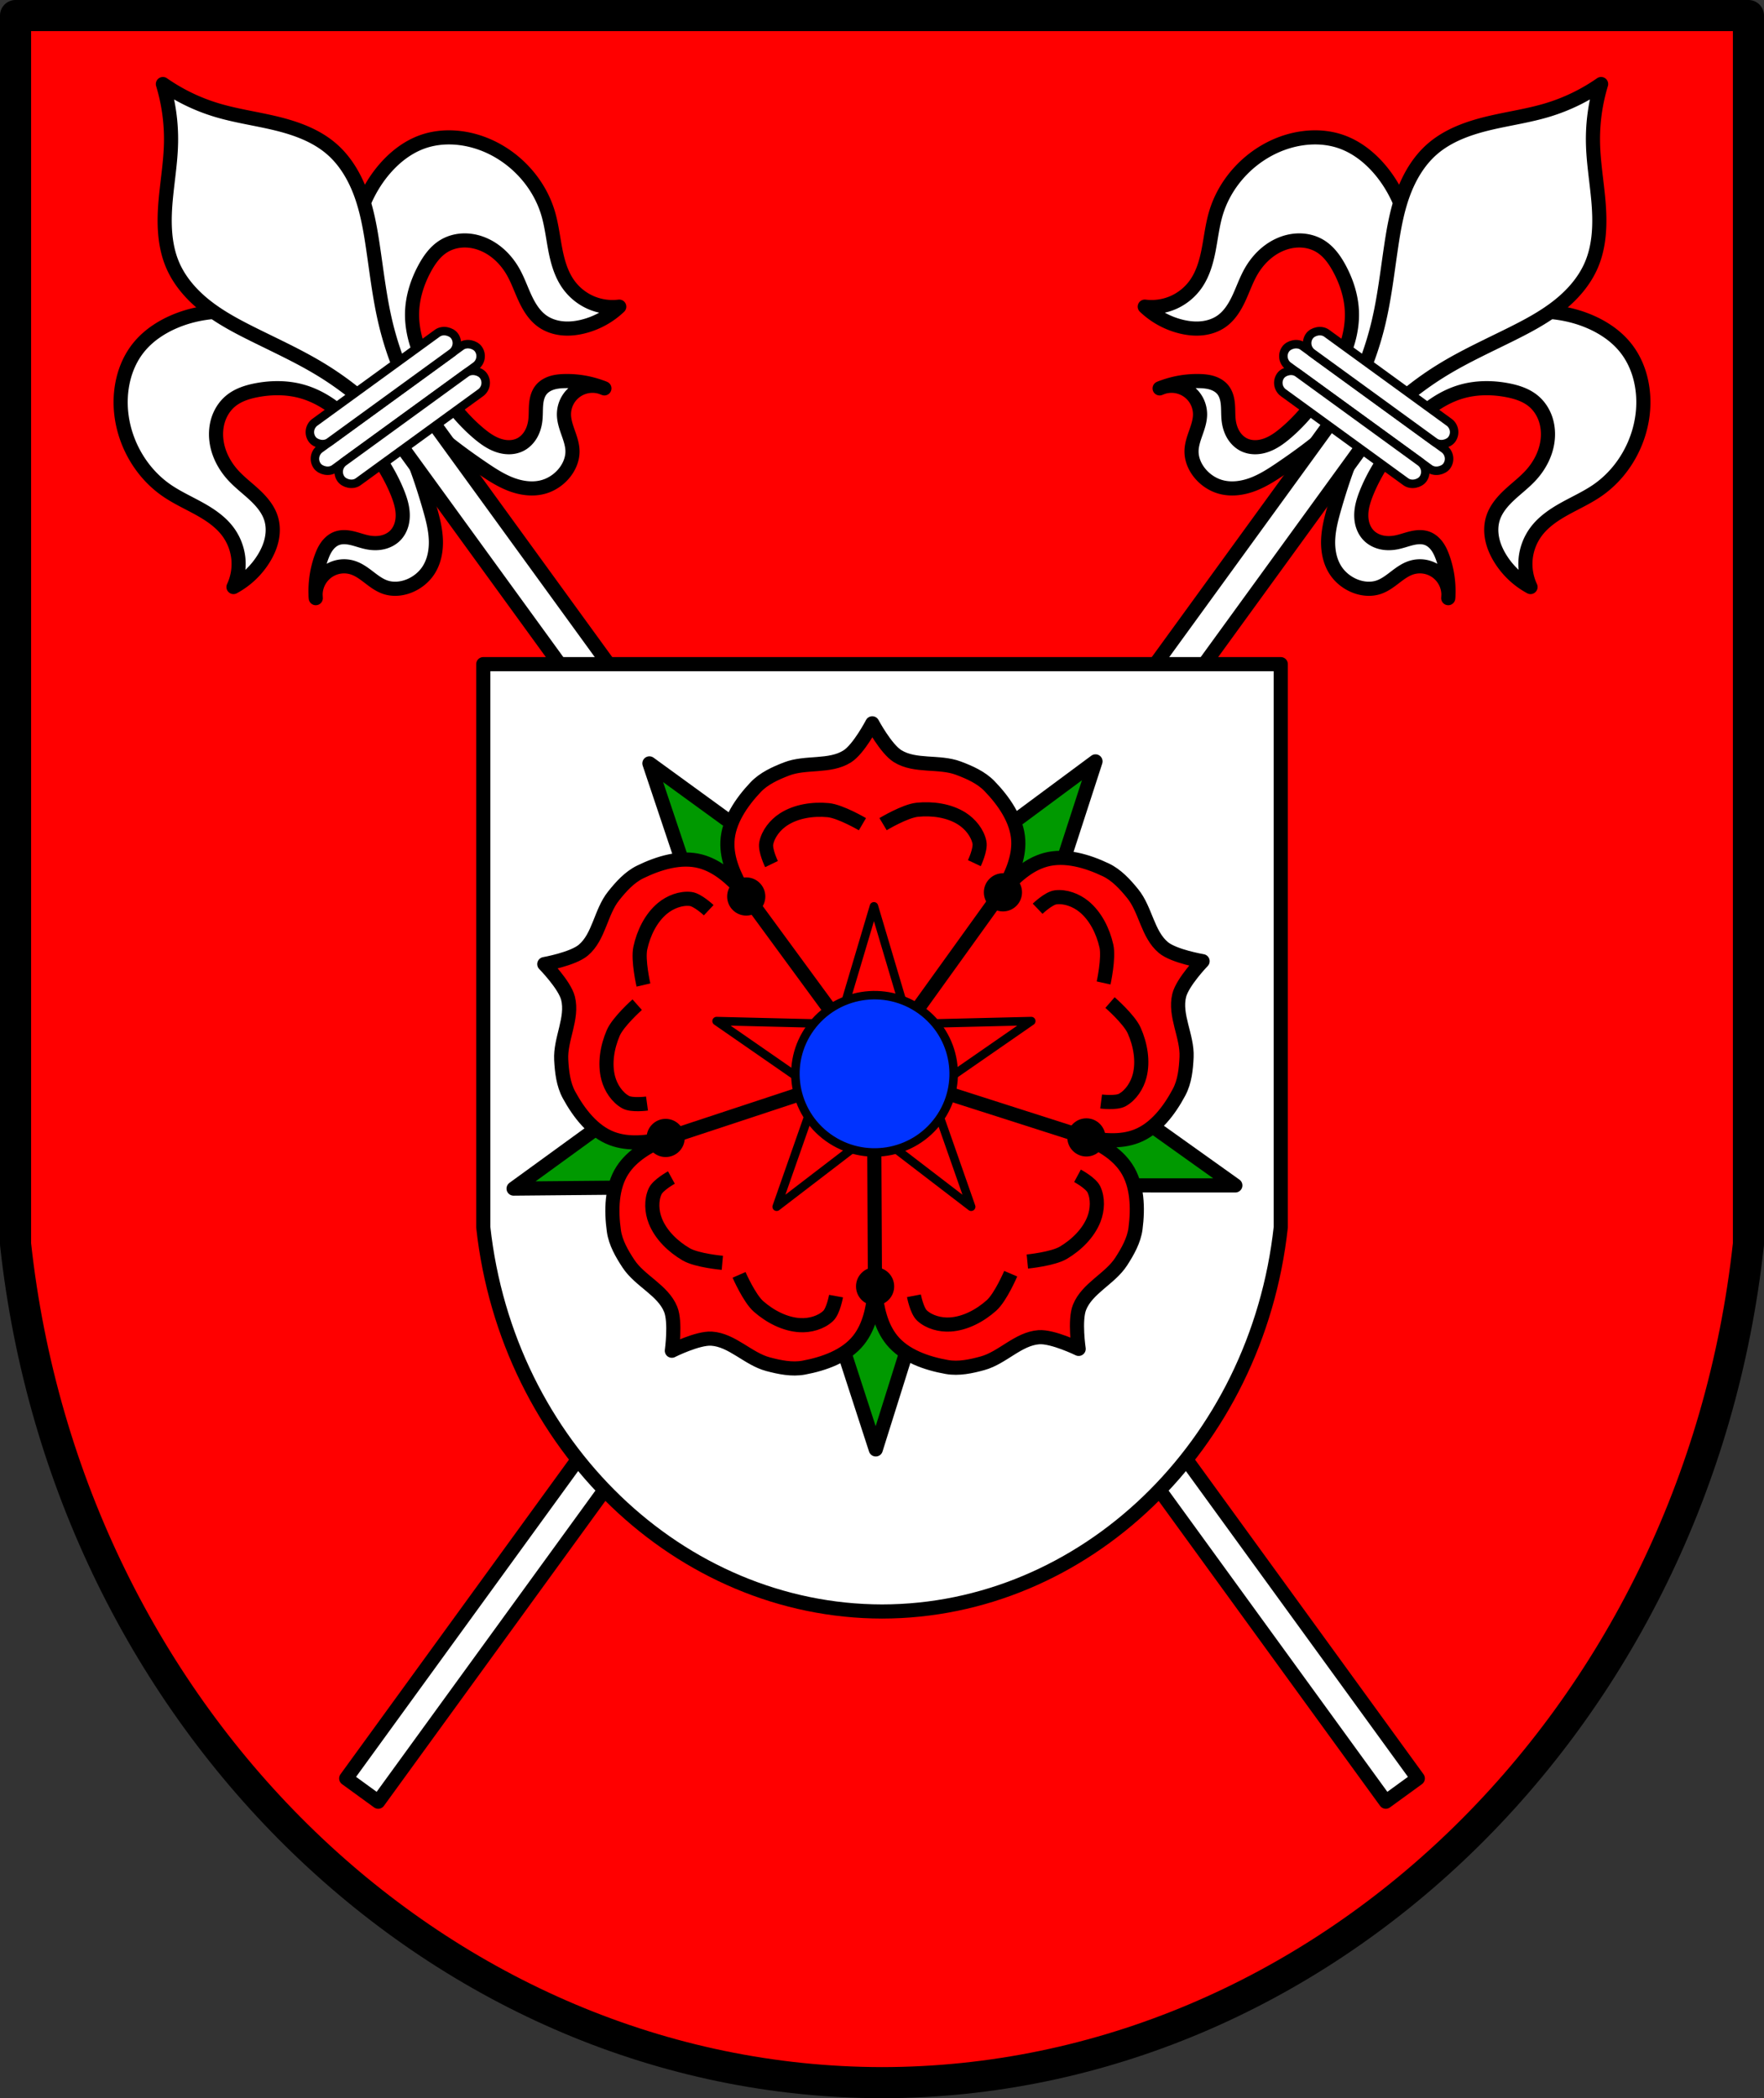 <svg xmlns="http://www.w3.org/2000/svg" width="623.96" height="741.84" viewBox="0 0 623.965 741.844"><rect x="0" y="0" width="623.965" height="741.844" fill="#333333" stroke="none"/><g transform="translate(-69.7 -70.975)"><path d="M75.2 76.47v434.37c18.432 168.99 151.46 296.27 306.48 296.48 155.08-.134 288.04-127.43 306.48-296.48V76.47z" fill="red"/><g stroke="#000"><g stroke-linejoin="round"><path d="M75.2 76.47v434.37c18.432 168.99 151.46 296.27 306.48 296.48 155.08-.134 288.04-127.43 306.48-296.48V76.47z" fill="none" stroke-linecap="round" stroke-width="11"/><g fill="#fff"><g stroke-width="5"><path d="M124.48 188.49c-2.135 1.521-4.08 3.294-5.727 5.332-5.267 6.515-7.113 15.372-6.117 23.69 1.278 10.666 7.167 20.763 16.01 26.858 3.612 2.489 7.635 4.306 11.474 6.429 3.839 2.123 7.582 4.634 10.201 8.153a19.256 19.256 0 0 1 3.69 9.511 19.28 19.28 0 0 1-1.721 10.06 28.458 28.458 0 0 0 10.723-10.125c1.29-2.102 2.309-4.388 2.815-6.801.507-2.414.489-4.961-.241-7.316-1.017-3.283-3.335-6-5.85-8.347-2.515-2.343-5.29-4.415-7.604-6.957-3.058-3.36-5.261-7.571-5.856-12.07-.34-2.572-.15-5.228.668-7.69.819-2.462 2.277-4.724 4.264-6.393 2.629-2.208 6.03-3.287 9.404-3.916 5.337-.995 10.914-.98 16.13.529 4.869 1.408 9.311 4.083 13.174 7.364 3.864 3.281 7.178 7.163 10.233 11.208 4.01 5.31 7.629 10.97 10.121 17.14.999 2.474 1.822 5.067 1.879 7.734.029 1.334-.137 2.677-.556 3.943-.42 1.266-1.098 2.455-2.024 3.414-1.228 1.27-2.866 2.107-4.59 2.495-1.724.387-3.529.338-5.263-.003-1.833-.361-3.589-1.038-5.407-1.465-1.819-.427-3.773-.59-5.519.072-1.419.539-2.603 1.592-3.487 2.826-.885 1.233-1.491 2.645-1.998 4.076a35.15 35.15 0 0 0-1.977 12.906c.02-1.247.267-2.489.737-3.645a10.173 10.173 0 0 1 2.974-4.03 10.147 10.147 0 0 1 4.545-2.102 10.136 10.136 0 0 1 4.994.341c2.119.699 3.937 2.073 5.71 3.427 1.773 1.354 3.586 2.735 5.7 3.449 2.877.972 6.101.6 8.881-.622 2.484-1.092 4.68-2.857 6.213-5.096 2.198-3.211 2.949-7.239 2.787-11.127-.162-3.887-1.175-7.684-2.256-11.422-4.256-14.725-9.768-29.371-19.09-41.535a74.734 74.734 0 0 0-8.633-9.473c-6.938-6.4-15.15-11.426-24.03-14.617-12.368-4.443-26.426-5.189-38.507-.018-2.41 1.031-4.734 2.299-6.869 3.82zm56.852 92.65c-.007.439.012.88.063 1.316a33.982 33.982 0 0 1-.063-1.316zm30.379-156.02c-2.106 1.561-4.03 3.381-5.757 5.354-8.652 9.892-12.284 23.491-11.881 36.627.289 9.435 2.532 18.797 6.474 27.373a74.875 74.875 0 0 0 6.342 11.138c8.686 12.63 20.911 22.397 33.601 30.996 3.221 2.183 6.517 4.321 10.164 5.676 3.647 1.355 7.712 1.884 11.445.786 2.603-.766 4.96-2.309 6.766-4.334 2.02-2.266 3.371-5.217 3.335-8.253-.026-2.231-.779-4.382-1.519-6.487-.74-2.105-1.485-4.259-1.495-6.49a10.142 10.142 0 0 1 1.221-4.856 10.148 10.148 0 0 1 3.402-3.671 10.137 10.137 0 0 1 4.749-1.584 10.15 10.15 0 0 1 3.682.422 35.141 35.141 0 0 0-12.873-2.105c-1.517.04-3.047.18-4.494.64-1.446.46-2.813 1.259-3.764 2.442-1.17 1.456-1.62 3.367-1.776 5.228-.156 1.861-.053 3.74-.276 5.594-.211 1.754-.722 3.486-1.624 5.01-.901 1.52-2.205 2.82-3.793 3.595-1.199.585-2.537.861-3.871.869-1.334.008-2.664-.249-3.924-.689-2.519-.879-4.731-2.463-6.774-4.177-5.098-4.277-9.364-9.467-13.174-14.923-2.902-4.156-5.57-8.507-7.496-13.196-1.926-4.689-3.097-9.739-2.932-14.805.177-5.426 1.888-10.736 4.483-15.504 1.641-3.02 3.716-5.915 6.629-7.733 2.201-1.374 4.805-2.062 7.399-2.08 2.595-.018 5.177.623 7.518 1.742 4.099 1.958 7.423 5.355 9.674 9.301 1.703 2.986 2.816 6.266 4.267 9.382 1.451 3.116 3.324 6.159 6.132 8.142 2.01 1.422 4.43 2.227 6.882 2.491 2.452.264 4.941.002 7.339-.576a28.46 28.46 0 0 0 12.945-7.07 19.27 19.27 0 0 1-10.1-1.469 19.247 19.247 0 0 1-7.905-6.448c-2.537-3.579-3.768-7.915-4.601-12.221-.833-4.307-1.317-8.695-2.568-12.899-3.064-10.296-10.844-19.02-20.593-23.53-7.603-3.518-16.597-4.499-24.421-1.504-2.448.937-4.735 2.239-6.841 3.799zm70.53 82.7c.417.151.834.303 1.244.47-.403-.185-.82-.34-1.244-.47z" fill-rule="evenodd"/><path stroke-linecap="round" d="m203.49 217.439 11.326-8.229L571.21 699.751l-11.326 8.23z"/><path d="M127.32 100.69c2.03 6.678 3 13.677 2.878 20.655-.126 6.911-1.319 13.752-1.917 20.638-.665 7.658-.542 15.622 2.486 22.688 2.503 5.841 6.873 10.74 11.88 14.654 5.01 3.914 10.658 6.914 16.346 9.748 8.187 4.08 16.54 7.87 24.346 12.639a112.273 112.273 0 0 1 20.15 15.725l5.665-4.116 5.665-4.116a112.13 112.13 0 0 1-8.729-24.02c-2.123-8.898-3.147-18.01-4.496-27.06-.938-6.285-2.045-12.587-4.22-18.558s-5.482-11.642-10.263-15.828c-5.784-5.063-13.32-7.641-20.809-9.376-6.734-1.56-13.611-2.537-20.222-4.554a67.01 67.01 0 0 1-18.755-9.12z" fill-rule="evenodd"/></g><g stroke-linecap="round" stroke-width="3" transform="rotate(-36)"><rect width="70.4" height="8.675" x="8.624" y="293.3" rx="4.337"/><rect width="62.22" height="8.675" x="12.711" y="284.63" rx="4.337"/><rect width="62.22" height="8.675" x="12.711" y="301.98" rx="4.337"/></g><g stroke-width="5"><path d="M638.89 188.49c2.135 1.521 4.08 3.294 5.727 5.332 5.267 6.515 7.113 15.372 6.117 23.69-1.278 10.666-7.167 20.763-16.01 26.858-3.612 2.489-7.635 4.306-11.474 6.429-3.839 2.123-7.582 4.634-10.201 8.153a19.256 19.256 0 0 0-3.69 9.511 19.28 19.28 0 0 0 1.721 10.06 28.458 28.458 0 0 1-10.723-10.125c-1.29-2.102-2.309-4.388-2.815-6.801-.507-2.414-.489-4.961.241-7.316 1.017-3.283 3.335-6 5.85-8.347 2.515-2.343 5.29-4.415 7.604-6.957 3.058-3.36 5.261-7.571 5.856-12.07.34-2.572.15-5.228-.668-7.69-.819-2.462-2.277-4.724-4.264-6.393-2.629-2.208-6.03-3.287-9.404-3.916-5.337-.995-10.914-.98-16.13.529-4.869 1.408-9.311 4.083-13.174 7.364-3.864 3.281-7.178 7.163-10.233 11.208-4.01 5.31-7.629 10.97-10.121 17.14-.999 2.474-1.822 5.067-1.879 7.734-.029 1.334.137 2.677.556 3.943.42 1.266 1.098 2.455 2.024 3.414 1.228 1.27 2.866 2.107 4.59 2.495 1.724.387 3.529.338 5.263-.003 1.833-.361 3.589-1.038 5.407-1.465 1.818-.427 3.773-.59 5.519.072 1.419.539 2.603 1.592 3.487 2.826.885 1.233 1.491 2.645 1.998 4.076a35.15 35.15 0 0 1 1.977 12.906 10.127 10.127 0 0 0-.737-3.645 10.173 10.173 0 0 0-2.974-4.03 10.147 10.147 0 0 0-4.545-2.102 10.136 10.136 0 0 0-4.994.341c-2.119.699-3.937 2.073-5.71 3.427-1.773 1.354-3.586 2.735-5.7 3.449-2.877.972-6.101.6-8.881-.622-2.484-1.092-4.68-2.857-6.213-5.096-2.198-3.211-2.949-7.239-2.787-11.127.162-3.887 1.175-7.684 2.256-11.422 4.256-14.725 9.768-29.371 19.09-41.535a74.734 74.734 0 0 1 8.633-9.473c6.938-6.4 15.15-11.426 24.03-14.617 12.368-4.443 26.426-5.189 38.507-.018 2.41 1.031 4.734 2.299 6.869 3.82zm-56.852 92.65c.007.439-.012.88-.063 1.316.032-.438.048-.877.063-1.316zm-30.379-156.02c2.106 1.561 4.03 3.381 5.757 5.354 8.652 9.892 12.284 23.491 11.881 36.627-.289 9.435-2.532 18.797-6.474 27.373a74.875 74.875 0 0 1-6.342 11.138c-8.686 12.63-20.911 22.397-33.601 30.996-3.221 2.183-6.517 4.321-10.164 5.676-3.647 1.355-7.712 1.884-11.445.786-2.603-.766-4.96-2.309-6.766-4.334-2.02-2.266-3.371-5.217-3.335-8.253.026-2.231.779-4.382 1.519-6.487.74-2.105 1.485-4.259 1.495-6.49a10.142 10.142 0 0 0-1.221-4.856 10.148 10.148 0 0 0-3.402-3.671 10.137 10.137 0 0 0-4.749-1.584 10.15 10.15 0 0 0-3.682.422 35.141 35.141 0 0 1 12.873-2.105c1.517.04 3.047.18 4.494.64 1.446.46 2.813 1.259 3.764 2.442 1.17 1.456 1.62 3.367 1.776 5.228.156 1.861.053 3.74.276 5.594.211 1.754.722 3.486 1.624 5.01.901 1.52 2.205 2.82 3.793 3.595 1.199.585 2.537.861 3.871.869 1.334.008 2.664-.249 3.924-.689 2.519-.879 4.731-2.463 6.774-4.177 5.098-4.277 9.364-9.467 13.174-14.923 2.902-4.156 5.57-8.507 7.496-13.196 1.926-4.689 3.097-9.739 2.932-14.805-.177-5.426-1.888-10.736-4.483-15.504-1.641-3.02-3.716-5.915-6.629-7.733-2.201-1.374-4.805-2.062-7.399-2.08-2.595-.018-5.177.623-7.518 1.742-4.099 1.958-7.423 5.355-9.674 9.301-1.703 2.986-2.816 6.266-4.267 9.382-1.451 3.116-3.324 6.159-6.132 8.142-2.01 1.422-4.43 2.227-6.882 2.491-2.452.264-4.941.002-7.339-.576a28.46 28.46 0 0 1-12.945-7.07 19.27 19.27 0 0 0 10.1-1.469 19.247 19.247 0 0 0 7.905-6.448c2.537-3.579 3.768-7.915 4.601-12.221.833-4.307 1.317-8.695 2.568-12.899 3.064-10.296 10.844-19.02 20.593-23.53 7.603-3.518 16.597-4.499 24.421-1.504 2.448.937 4.735 2.239 6.841 3.799zm-70.53 82.7c-.417.151-.834.303-1.244.47.403-.185.82-.34 1.244-.47z" fill-rule="evenodd"/><path stroke-linecap="round" d="m559.877 217.442-11.327-8.23-356.394 490.542 11.326 8.229z"/><path d="M636.05 100.69a67.128 67.128 0 0 0-2.878 20.655c.126 6.911 1.319 13.752 1.917 20.638.665 7.658.542 15.622-2.486 22.688-2.503 5.841-6.873 10.74-11.88 14.654-5.01 3.914-10.658 6.914-16.346 9.748-8.187 4.08-16.54 7.87-24.346 12.639a112.273 112.273 0 0 0-20.15 15.725l-5.665-4.116-5.665-4.116a112.13 112.13 0 0 0 8.729-24.02c2.123-8.898 3.147-18.01 4.496-27.06.938-6.285 2.045-12.587 4.22-18.558s5.482-11.642 10.263-15.828c5.784-5.063 13.32-7.641 20.809-9.376 6.734-1.56 13.611-2.537 20.222-4.554a67.01 67.01 0 0 0 18.755-9.12z" fill-rule="evenodd"/></g><g stroke-linecap="round"><g stroke-width="3" transform="scale(-1 1) rotate(-36)"><rect width="70.4" height="8.675" x="-608.96" y="-155.39" rx="4.337"/><rect width="62.22" height="8.675" x="-604.87" y="-164.06" rx="4.337"/><rect width="62.22" height="8.675" x="-604.87" y="-146.71" rx="4.337"/></g><path d="M240.64 305.79v199.065c8.483 77.45 69.7 135.78 141.05 135.88 71.37-.061 132.56-58.4 141.05-135.88V305.79z" stroke-width="5"/></g></g><g fill-rule="evenodd" stroke-width="5"><path d="m251.37 491.21 61.791-44.881 7.287 22.1 7.291 22.09-76.37.698zm128.11 92.22-23.606-72.66 23.256-.104 23.26-.11-22.907 72.862zm-55.786-170.11-24.286-72.44 61.791 44.913-18.751 13.758-18.751 13.76zm106.61 76.74 7.081-22.16 7.084-22.15 62.2 44.34-76.38-.016zm-34.46-104.42 61.36-45.47-23.595 72.65-18.884-13.591-18.884-13.591z" fill="#090"/><path d="M307.35 548.54s1.422-10.145-.428-14.672c-2.768-6.762-10.881-9.981-14.907-16.08-2.333-3.536-4.581-7.412-5.169-11.609-1-7.158-.89-15.402 3.045-21.466 3.4-5.236 8.994-8.4 14.887-11.12-6.354 1.327-12.73 2.111-18.582-.072-6.772-2.525-11.765-9.09-15.226-15.431-2.025-3.719-2.525-8.172-2.757-12.403-.398-7.298 4.207-14.71 2.404-21.793-1.206-4.742-8.389-12.05-8.389-12.05s10.08-1.782 13.819-4.941c5.577-4.722 6.112-13.429 10.679-19.14 2.641-3.309 5.63-6.647 9.437-8.503 6.495-3.165 14.363-5.603 21.349-3.731 6.03 1.621 10.769 5.961 15.177 10.733-3.226-5.635-5.946-11.459-5.679-17.703.307-7.22 4.997-13.999 9.962-19.252 2.909-3.076 6.99-4.928 10.943-6.453 6.819-2.635 15.288-.54 21.466-4.442 4.136-2.613 8.86-11.702 8.86-11.702s4.818 9.04 8.974 11.618c6.216 3.85 14.664 1.675 21.509 4.245 3.966 1.489 8.06 3.305 11 6.352 5.02 5.203 9.775 11.94 10.151 19.16.328 6.275-2.372 12.157-5.568 17.857 4.385-4.843 9.103-9.271 15.16-10.957 6.962-1.935 14.86.437 21.38 3.54 3.824 1.82 6.846 5.129 9.515 8.417 4.608 5.672 5.238 14.367 10.856 19.05 3.762 3.128 13.863 4.818 13.863 4.818s-7.114 7.37-8.278 12.12c-1.734 7.1 2.938 14.473 2.61 21.77-.19 4.231-.648 8.688-2.641 12.43-3.397 6.379-8.334 12.98-15.08 15.567-5.827 2.238-12.213 1.506-18.58.238 5.921 2.664 11.542 5.776 14.992 10.984 3.993 6.02 4.182 14.266 3.25 21.434-.546 4.201-2.763 8.098-5.058 11.653-3.968 6.134-12.05 9.421-14.754 16.21-1.811 4.545-.294 14.677-.294 14.677s-9.206-4.491-14.09-4.129c-7.287.54-12.852 7.265-19.89 9.205-4.075 1.125-8.463 2.065-12.633 1.327-7.114-1.261-14.918-3.918-19.467-9.537-3.928-4.856-5.209-11.154-5.973-17.602-.703 6.453-1.925 12.764-5.805 17.651-4.492 5.66-12.264 8.387-19.378 9.709-4.162.776-8.55-.126-12.645-1.215-7.06-1.879-12.686-8.551-19.977-9.03-4.881-.318-14.04 4.257-14.04 4.257z" fill="red" stroke-linecap="round"/></g></g><g fill="none" fill-rule="evenodd" stroke-width="5"><path d="M325.21 517.46s-8.992-.794-12.772-2.996c-4.637-2.7-8.96-6.824-10.936-11.82-1.285-3.246-1.531-7.301-.069-10.471 1.049-2.285 5.757-4.871 5.757-4.871M331.12 521.72s3.612 8.277 6.898 11.16c4.03 3.54 9.314 6.33 14.674 6.62 3.484.188 7.405-.87 9.946-3.262 1.831-1.722 2.786-7.01 2.786-7.01M427.21 521.3s-3.534 8.306-6.792 11.221c-3.999 3.575-9.255 6.41-14.61 6.743-3.484.218-7.414-.803-9.979-3.171-1.848-1.704-2.853-6.982-2.853-6.982M433.1 517s8.985-.876 12.743-3.11c4.61-2.74 8.896-6.903 10.825-11.91 1.256-3.258 1.461-7.314-.027-10.471-1.076-2.275-5.805-4.818-5.805-4.818M295.09 426.19s-6.753 5.991-8.477 10.01c-2.119 4.93-3.138 10.818-1.752 16 .9 3.373 3.117 6.772 6.172 8.458 2.202 1.211 7.528.487 7.528.487M297.3 419.24s-2.025-8.801-1.102-13.07c1.133-5.244 3.716-10.632 7.85-14.05 2.69-2.225 6.468-3.709 9.933-3.305 2.496.294 6.41 3.969 6.41 3.969M462.34 425.44s6.808 5.931 8.571 9.934c2.168 4.908 3.239 10.787 1.902 15.982-.868 3.381-3.054 6.803-6.098 8.513-2.193 1.231-7.517.555-7.517.555M460.07 418.51s1.941-8.817.98-13.08c-1.182-5.234-3.816-10.594-7.982-13.981-2.71-2.201-6.503-3.652-9.966-3.215-2.493.316-6.373 4.03-6.373 4.03M374.76 362.38s-7.784-4.571-12.138-4.973c-5.334-.495-11.254.354-15.757 3.276-2.929 1.897-5.478 5.057-6.132 8.488-.47 2.47 1.865 7.309 1.865 7.309M382.06 362.36s7.739-4.645 12.09-5.086c5.334-.542 11.258.252 15.786 3.128 2.946 1.871 5.527 5.01 6.214 8.431.493 2.466-1.793 7.325-1.793 7.325M304.78 473.6l78.46-25.884M424.31 385.95l-49.703 69.09M332.69 386.27l50.25 68.51M453.11 472.94l-79.57-25.465M379.2 527.16l-.379-79.23"/></g><g stroke-width="3"><path d="m378.83 391.41-12.384 41.619-43.28-1.044 35.622 24.679-14.363 40.968 34.4-26.367 34.4 26.367-14.363-40.968 35.622-24.679-43.28 1.044z" fill="red" stroke-linejoin="round"/><ellipse transform="matrix(.814 .581 .587 -.81 0 0)" cx="571" cy="-146.12" rx="17.974" ry="17.937" fill="#03f" stroke-linecap="round"/></g></g><circle cy="525.79" cx="379.24" r="6.751"/><circle cy="473.31" cx="305.15" r="6.751"/><circle cy="387.94" cx="333.66" r="6.751"/><circle cy="386.47" cx="424.46" r="6.751"/><circle cy="473.12" cx="453.98" r="6.751"/><ellipse transform="matrix(.814 .582 .587 -.81 0 0)" cx="570.99" cy="-146.07" rx="27.915" ry="27.859" fill="#03f" stroke="#000" stroke-linecap="round" stroke-width="3"/></g></svg>
